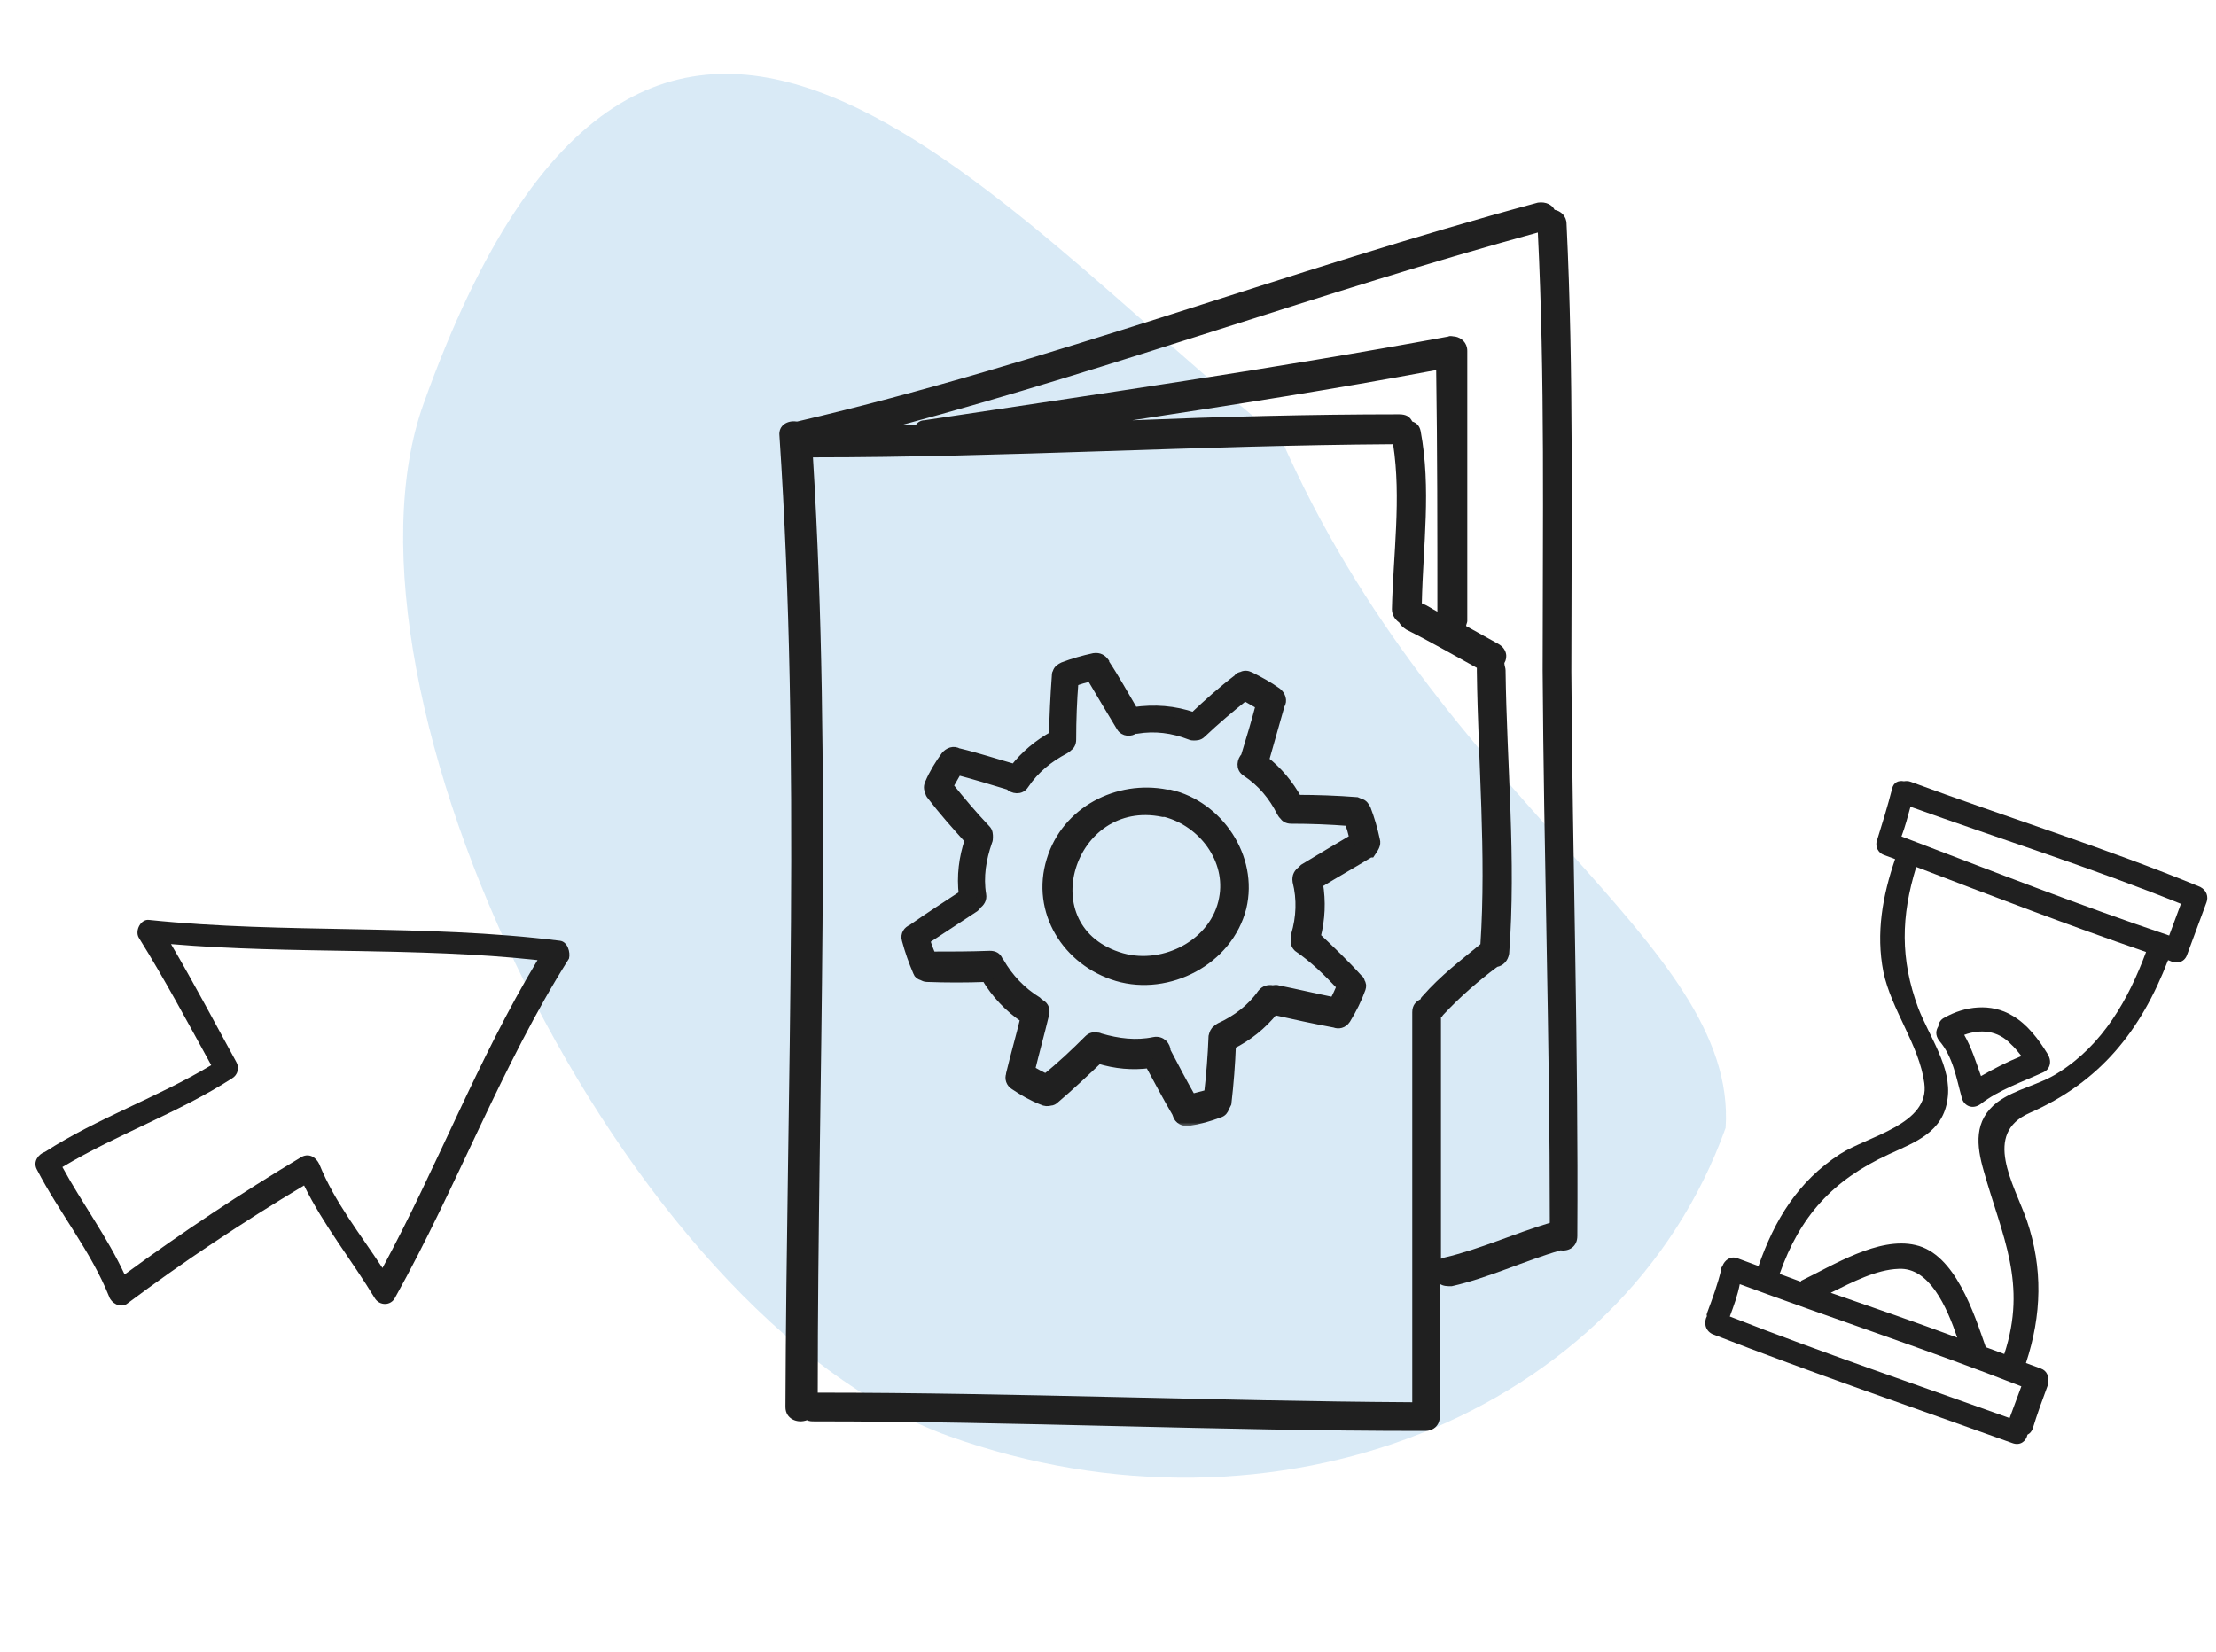 <svg width="236" height="176" viewBox="0 0 236 176" fill="none" xmlns="http://www.w3.org/2000/svg">
<path d="M136.443 46.764C153.512 85.596 185.096 100.275 183.774 120.134C172.823 150.707 135.786 165.406 101.05 152.964C66.314 140.521 34.16 73.572 45.111 42.998C69.428 -24.892 105.651 22.21 136.443 46.764Z" fill="#0475C7" fill-opacity="0.15"/>
<path d="M167.346 71.52C167.346 55.595 167.601 39.671 166.837 23.874C166.837 22.982 166.2 22.473 165.563 22.345C165.308 21.836 164.671 21.453 163.779 21.581C137.281 28.715 111.675 38.652 84.922 44.894C84.922 44.894 84.922 44.894 84.794 44.894C83.903 44.767 82.883 45.276 83.011 46.423C85.304 80.82 83.775 115.471 83.648 149.868C83.648 151.141 84.922 151.651 85.941 151.269C86.196 151.396 86.451 151.396 86.705 151.396C108.235 151.396 129.892 152.415 151.422 152.415C151.549 152.415 151.677 152.415 151.804 152.415C152.568 152.415 153.333 151.906 153.333 150.887C153.333 146.173 153.333 141.459 153.333 136.746C153.715 137.001 154.097 137.001 154.607 137.001C158.556 136.109 162.25 134.325 166.2 133.179C167.091 133.306 167.983 132.797 167.983 131.65C168.111 111.649 167.474 91.648 167.346 71.52ZM153.078 65.15C152.568 64.895 152.059 64.513 151.422 64.258C151.549 58.143 152.441 52.028 151.295 45.913C151.167 45.276 150.785 45.022 150.403 44.894C150.148 44.385 149.766 44.13 149.001 44.13C139.574 44.13 130.02 44.385 120.592 44.767C131.421 43.111 142.122 41.454 152.951 39.416C153.078 47.952 153.078 56.614 153.078 65.15ZM148.364 47.315C149.256 53.047 148.364 59.162 148.237 64.895C148.237 65.532 148.619 66.042 149.001 66.296C149.129 66.551 149.384 66.806 149.766 67.061C152.314 68.335 154.734 69.736 157.282 71.137C157.282 71.265 157.282 71.392 157.282 71.52C157.409 81.202 158.301 90.884 157.664 100.566C155.499 102.349 153.46 103.878 151.549 106.044C151.422 106.171 151.295 106.298 151.295 106.426C150.785 106.681 150.403 107.063 150.403 107.827C150.403 121.713 150.403 135.599 150.403 149.358C129.255 149.231 108.235 148.339 87.088 148.339C87.088 115.216 88.616 81.839 86.578 48.716C107.088 48.716 127.726 47.442 148.364 47.315ZM153.842 133.943C153.715 133.943 153.588 134.071 153.46 134.071C153.46 125.535 153.46 116.872 153.46 108.337C153.588 108.337 153.588 108.209 153.715 108.082C155.499 106.171 157.409 104.515 159.448 102.986C160.085 102.859 160.594 102.349 160.722 101.585C161.486 91.521 160.467 81.456 160.34 71.392C160.34 71.137 160.212 70.883 160.212 70.628C160.594 69.991 160.467 69.099 159.575 68.59C158.429 67.953 157.282 67.316 156.136 66.679C156.136 66.551 156.263 66.296 156.263 66.169C156.263 56.614 156.263 46.932 156.263 37.378C156.263 36.486 155.626 35.976 154.989 35.849C154.734 35.849 154.479 35.722 154.225 35.849C135.625 39.289 117.025 41.964 98.426 44.767C98.043 44.767 97.661 45.022 97.534 45.276C97.024 45.276 96.515 45.276 96.005 45.276C118.809 39.161 140.976 31.008 163.779 24.766C164.544 40.308 164.289 55.85 164.289 71.392C164.416 91.011 165.053 110.63 165.053 130.249C161.231 131.395 157.664 133.051 153.842 133.943Z" fill="#202020"/>
<path d="M59.644 100.204C45.133 98.382 30.375 99.493 15.886 97.987C14.99 97.857 14.346 99.136 14.775 99.868C17.544 104.311 19.971 108.871 22.496 113.457C16.736 116.915 10.384 119.082 4.793 122.687C4.111 122.923 3.497 123.693 3.901 124.521C6.303 129.178 9.681 133.263 11.621 138.11C11.856 138.791 12.748 139.334 13.48 138.905C19.517 134.382 25.891 130.154 32.382 126.267C34.473 130.533 37.444 134.201 39.901 138.253C40.401 139.107 41.638 139.119 42.084 138.202C48.68 126.384 53.371 113.553 60.594 102.105C60.771 101.428 60.443 100.309 59.644 100.204ZM40.733 135.059C38.369 131.446 35.639 128.046 34.006 124.003C33.674 123.297 32.975 122.804 32.147 123.208C25.655 127.096 19.404 131.252 13.27 135.75C11.419 131.753 8.739 128.16 6.644 124.307C12.525 120.777 19 118.539 24.713 114.862C25.323 114.504 25.525 113.73 25.167 113.12C22.857 108.9 20.644 104.706 18.213 100.558C31.154 101.66 44.284 100.848 57.246 102.265C50.855 112.897 46.518 124.373 40.733 135.059Z" fill="#202020"/>
<path d="M218.055 147.63C218.09 147.536 218.159 147.349 218.1 147.22C218.215 146.623 218.013 146.015 217.357 145.772C216.794 145.564 216.325 145.39 215.762 145.182C217.449 140.048 217.58 135.085 215.849 129.966C214.427 126.028 211.151 120.764 216.127 118.554C223.639 115.256 227.993 109.829 230.898 102.268C230.991 102.302 231.085 102.337 231.085 102.337C231.707 102.674 232.596 102.576 232.909 101.732C233.568 99.95 234.227 98.168 234.887 96.387C234.922 96.293 234.956 96.199 234.991 96.105C235.199 95.543 235.032 94.841 234.317 94.469C224.233 90.311 213.709 87.056 203.486 83.273C203.205 83.169 202.983 83.193 202.76 83.218C202.163 83.103 201.649 83.34 201.5 84.031C201.028 85.882 200.462 87.699 199.897 89.515C199.654 90.172 200.043 90.849 200.606 91.057C200.981 91.196 201.45 91.37 201.825 91.508C200.496 95.388 199.764 99.382 200.577 103.522C201.426 107.568 204.403 111.336 204.936 115.372C205.552 119.758 198.898 121.027 195.956 122.924C191.463 125.847 188.988 129.942 187.277 134.854C186.526 134.576 185.776 134.298 185.026 134.021C184.275 133.743 183.657 134.261 183.449 134.823C183.414 134.917 183.251 135.07 183.31 135.198C182.943 136.768 182.387 138.269 181.832 139.769C181.762 139.957 181.728 140.051 181.787 140.179C181.45 140.801 181.548 141.69 182.357 142.096C192.885 146.206 203.681 149.881 214.313 153.709C215.157 154.022 215.775 153.504 215.924 152.813C216.181 152.695 216.379 152.448 216.483 152.167C216.945 150.631 217.5 149.131 218.055 147.63ZM232.265 96.269C231.848 97.395 231.432 98.52 231.015 99.645C221.439 96.421 211.942 92.694 202.505 89.094C202.887 88.063 203.175 86.996 203.463 85.93C213.063 89.376 222.803 92.448 232.265 96.269ZM201.176 122.937C204.003 121.637 206.948 120.595 207.413 117.035C207.902 113.697 205.417 110.325 204.281 107.345C202.362 102.157 202.448 97.604 204.076 92.341C212.2 95.455 220.325 98.568 228.553 101.4C226.679 106.464 223.926 111.31 219.21 114.256C217.238 115.552 214.63 115.973 212.716 117.398C210.185 119.34 210.477 122.007 211.273 124.754C213.258 131.78 215.913 136.708 213.453 144.221C212.796 143.978 212.14 143.735 211.483 143.492C210.239 139.939 208.233 133.546 203.992 132.616C200.067 131.697 195.188 134.796 191.813 136.426C191.813 136.426 191.813 136.426 191.778 136.519C191.028 136.242 190.278 135.964 189.527 135.687C191.69 129.556 195.137 125.714 201.176 122.937ZM208.447 142.475C203.946 140.809 199.503 139.272 194.967 137.7C197.314 136.542 199.825 135.232 202.201 135.152C205.465 134.974 207.321 139.179 208.447 142.475ZM184.222 140.227C184.638 139.102 185.054 137.976 185.283 136.782C195.225 140.461 205.398 143.799 215.27 147.666C214.853 148.791 214.437 149.916 214.02 151.042C204.138 147.491 194.093 144.094 184.222 140.227Z" fill="#202020"/>
<path d="M210.938 117.593C212.886 116.075 215.446 115.209 217.63 114.205C218.401 113.85 218.526 112.937 218.043 112.225C217.112 110.707 215.899 109.086 214.315 108.18C212.05 106.808 209.254 107.16 207.094 108.386C206.709 108.564 206.476 108.904 206.431 109.314C206.164 109.748 206.084 110.252 206.508 110.835C208.002 112.561 208.339 114.818 208.934 116.958C209.16 117.788 210.063 118.229 210.938 117.593ZM209.186 110.227C210.915 109.587 212.777 109.743 214.153 111.212C214.552 111.573 214.917 112.028 215.282 112.483C213.774 113.098 212.326 113.841 210.972 114.62C210.451 113.147 209.964 111.581 209.186 110.227Z" fill="#202020"/>
<mask id="path-6-outside-1_42_6664" maskUnits="userSpaceOnUse" x="95.5" y="69.051" width="53" height="51" fill="black">
<rect fill="white" x="95.5" y="69.051" width="53" height="51"/>
<path d="M146.458 89.474C146.218 88.356 145.898 87.238 145.499 86.199C145.339 85.88 145.18 85.64 144.86 85.561C144.7 85.481 144.621 85.481 144.461 85.401C142.384 85.241 140.228 85.161 138.152 85.161C137.273 83.564 136.075 82.126 134.638 81.008C135.197 79.012 135.756 77.095 136.315 75.098C136.634 74.619 136.395 74.06 135.995 73.74C135.117 73.102 134.078 72.543 133.12 72.063C132.801 71.904 132.481 71.904 132.242 72.063C132.082 72.063 131.922 72.143 131.842 72.303C130.165 73.581 128.648 74.939 127.13 76.376C125.054 75.657 122.977 75.498 120.741 75.817C119.703 74.06 118.744 72.303 117.626 70.626C117.626 70.626 117.626 70.626 117.626 70.546C117.387 70.227 117.067 69.987 116.508 70.067C115.39 70.306 114.272 70.626 113.234 71.025C112.914 71.185 112.675 71.345 112.595 71.664C112.515 71.744 112.515 71.904 112.515 72.063C112.355 74.14 112.275 76.216 112.196 78.373C110.598 79.251 109.161 80.449 108.043 81.887C106.046 81.328 104.129 80.689 102.133 80.21C102.133 80.21 102.133 80.21 102.053 80.21C101.573 79.89 101.014 80.13 100.695 80.529C100.056 81.408 99.417 82.446 99.018 83.404C98.858 83.724 98.858 84.043 99.018 84.283C99.018 84.442 99.098 84.602 99.177 84.682C100.455 86.359 101.813 87.877 103.251 89.474C102.612 91.391 102.372 93.307 102.612 95.304C100.775 96.502 98.938 97.7 97.101 98.978C96.702 99.138 96.382 99.537 96.542 100.096C96.862 101.294 97.261 102.412 97.74 103.53C97.82 103.77 97.98 103.85 98.219 103.929C98.379 104.009 98.539 104.089 98.698 104.089C100.775 104.169 102.931 104.169 105.008 104.089C106.046 105.846 107.483 107.364 109.161 108.482C108.681 110.478 108.122 112.395 107.643 114.392C107.643 114.392 107.643 114.392 107.643 114.472C107.483 114.871 107.643 115.35 108.043 115.59C109.001 116.229 109.959 116.788 110.998 117.187C111.317 117.347 111.557 117.347 111.876 117.267C112.036 117.267 112.196 117.187 112.355 117.027C113.953 115.67 115.47 114.232 116.987 112.794C118.824 113.353 120.581 113.513 122.418 113.274C123.377 115.031 124.335 116.868 125.373 118.625V118.704C125.533 119.263 126.092 119.503 126.571 119.423C127.689 119.263 128.807 118.944 129.846 118.545C130.165 118.465 130.325 118.225 130.405 117.986C130.485 117.826 130.564 117.666 130.644 117.506C130.884 115.43 131.044 113.353 131.123 111.277C132.88 110.398 134.398 109.201 135.676 107.603C137.832 108.082 139.988 108.562 142.145 108.961C142.544 109.121 143.023 109.041 143.343 108.562C143.982 107.523 144.541 106.405 144.94 105.287C145.02 105.048 145.02 104.808 144.86 104.648C144.86 104.488 144.78 104.329 144.621 104.249C143.183 102.652 141.666 101.214 140.148 99.776C140.627 97.86 140.707 96.023 140.388 94.106C142.225 92.988 144.062 91.95 145.898 90.832C145.898 90.832 145.898 90.832 145.978 90.832C146.298 90.352 146.617 89.953 146.458 89.474ZM142.864 105.048C142.624 105.607 142.384 106.166 142.065 106.725C140.068 106.325 138.072 105.846 136.075 105.447C135.915 105.367 135.676 105.447 135.516 105.447C135.117 105.367 134.717 105.447 134.398 105.846C133.28 107.443 131.683 108.641 129.925 109.44C129.766 109.52 129.686 109.6 129.606 109.68C129.366 109.839 129.287 110.079 129.207 110.398C129.127 112.475 128.967 114.472 128.728 116.548C128.089 116.708 127.53 116.868 126.891 117.027C125.932 115.35 125.054 113.673 124.175 111.996C124.175 111.437 123.696 110.798 122.897 110.958C120.981 111.357 119.064 111.117 117.147 110.558C116.987 110.478 116.908 110.478 116.828 110.478C116.508 110.398 116.189 110.478 115.949 110.718C114.512 112.156 112.994 113.593 111.397 114.871C110.838 114.631 110.279 114.312 109.72 113.992C110.199 111.996 110.758 109.999 111.237 108.003C111.397 107.443 111.077 107.044 110.678 106.884C110.598 106.805 110.518 106.725 110.438 106.645C108.761 105.607 107.404 104.169 106.445 102.492C106.365 102.412 106.286 102.332 106.286 102.252C106.126 101.933 105.886 101.773 105.407 101.773C103.331 101.853 101.254 101.853 99.177 101.853C98.938 101.294 98.698 100.655 98.539 100.096C100.216 98.978 101.973 97.86 103.65 96.742C103.81 96.662 103.969 96.502 104.049 96.342C104.369 96.103 104.608 95.783 104.528 95.304C104.209 93.387 104.528 91.471 105.167 89.634C105.247 89.474 105.247 89.314 105.247 89.154C105.247 88.915 105.247 88.595 105.008 88.356C103.57 86.838 102.292 85.321 101.014 83.724C101.334 83.165 101.653 82.606 101.973 82.046C103.81 82.526 105.647 83.085 107.483 83.644C107.883 84.043 108.681 84.203 109.081 83.564C110.199 81.887 111.716 80.689 113.393 79.81C113.553 79.73 113.633 79.65 113.713 79.571C113.953 79.411 114.112 79.171 114.112 78.772C114.112 76.695 114.192 74.619 114.352 72.622C114.911 72.383 115.55 72.223 116.189 72.063C117.227 73.82 118.265 75.577 119.383 77.414C119.703 77.973 120.422 77.973 120.821 77.654C120.901 77.654 120.981 77.654 121.061 77.654C122.977 77.334 124.894 77.574 126.731 78.293C126.891 78.373 127.05 78.373 127.13 78.373C127.37 78.373 127.689 78.373 127.929 78.133C129.446 76.695 130.964 75.418 132.561 74.14C133.12 74.459 133.679 74.779 134.238 75.098C133.759 76.935 133.2 78.772 132.641 80.609C132.242 81.008 132.082 81.807 132.721 82.206C134.398 83.324 135.596 84.762 136.474 86.519C136.554 86.679 136.634 86.758 136.714 86.838C136.874 87.078 137.113 87.238 137.513 87.238C139.589 87.238 141.666 87.317 143.662 87.477C143.902 88.036 144.062 88.675 144.221 89.314C142.464 90.352 140.707 91.391 138.87 92.509C138.79 92.589 138.711 92.668 138.631 92.748C138.311 92.988 138.072 93.307 138.152 93.867C138.631 95.783 138.551 97.7 137.992 99.617C137.992 99.697 137.992 99.856 137.992 99.936C137.912 100.256 137.912 100.575 138.231 100.895C139.988 102.093 141.426 103.53 142.864 105.048Z"/>
</mask>
<path d="M146.458 89.474C146.218 88.356 145.898 87.238 145.499 86.199C145.339 85.88 145.18 85.64 144.86 85.561C144.7 85.481 144.621 85.481 144.461 85.401C142.384 85.241 140.228 85.161 138.152 85.161C137.273 83.564 136.075 82.126 134.638 81.008C135.197 79.012 135.756 77.095 136.315 75.098C136.634 74.619 136.395 74.06 135.995 73.74C135.117 73.102 134.078 72.543 133.12 72.063C132.801 71.904 132.481 71.904 132.242 72.063C132.082 72.063 131.922 72.143 131.842 72.303C130.165 73.581 128.648 74.939 127.13 76.376C125.054 75.657 122.977 75.498 120.741 75.817C119.703 74.06 118.744 72.303 117.626 70.626C117.626 70.626 117.626 70.626 117.626 70.546C117.387 70.227 117.067 69.987 116.508 70.067C115.39 70.306 114.272 70.626 113.234 71.025C112.914 71.185 112.675 71.345 112.595 71.664C112.515 71.744 112.515 71.904 112.515 72.063C112.355 74.14 112.275 76.216 112.196 78.373C110.598 79.251 109.161 80.449 108.043 81.887C106.046 81.328 104.129 80.689 102.133 80.21C102.133 80.21 102.133 80.21 102.053 80.21C101.573 79.89 101.014 80.13 100.695 80.529C100.056 81.408 99.417 82.446 99.018 83.404C98.858 83.724 98.858 84.043 99.018 84.283C99.018 84.442 99.098 84.602 99.177 84.682C100.455 86.359 101.813 87.877 103.251 89.474C102.612 91.391 102.372 93.307 102.612 95.304C100.775 96.502 98.938 97.7 97.101 98.978C96.702 99.138 96.382 99.537 96.542 100.096C96.862 101.294 97.261 102.412 97.74 103.53C97.82 103.77 97.98 103.85 98.219 103.929C98.379 104.009 98.539 104.089 98.698 104.089C100.775 104.169 102.931 104.169 105.008 104.089C106.046 105.846 107.483 107.364 109.161 108.482C108.681 110.478 108.122 112.395 107.643 114.392C107.643 114.392 107.643 114.392 107.643 114.472C107.483 114.871 107.643 115.35 108.043 115.59C109.001 116.229 109.959 116.788 110.998 117.187C111.317 117.347 111.557 117.347 111.876 117.267C112.036 117.267 112.196 117.187 112.355 117.027C113.953 115.67 115.47 114.232 116.987 112.794C118.824 113.353 120.581 113.513 122.418 113.274C123.377 115.031 124.335 116.868 125.373 118.625V118.704C125.533 119.263 126.092 119.503 126.571 119.423C127.689 119.263 128.807 118.944 129.846 118.545C130.165 118.465 130.325 118.225 130.405 117.986C130.485 117.826 130.564 117.666 130.644 117.506C130.884 115.43 131.044 113.353 131.123 111.277C132.88 110.398 134.398 109.201 135.676 107.603C137.832 108.082 139.988 108.562 142.145 108.961C142.544 109.121 143.023 109.041 143.343 108.562C143.982 107.523 144.541 106.405 144.94 105.287C145.02 105.048 145.02 104.808 144.86 104.648C144.86 104.488 144.78 104.329 144.621 104.249C143.183 102.652 141.666 101.214 140.148 99.776C140.627 97.86 140.707 96.023 140.388 94.106C142.225 92.988 144.062 91.95 145.898 90.832C145.898 90.832 145.898 90.832 145.978 90.832C146.298 90.352 146.617 89.953 146.458 89.474ZM142.864 105.048C142.624 105.607 142.384 106.166 142.065 106.725C140.068 106.325 138.072 105.846 136.075 105.447C135.915 105.367 135.676 105.447 135.516 105.447C135.117 105.367 134.717 105.447 134.398 105.846C133.28 107.443 131.683 108.641 129.925 109.44C129.766 109.52 129.686 109.6 129.606 109.68C129.366 109.839 129.287 110.079 129.207 110.398C129.127 112.475 128.967 114.472 128.728 116.548C128.089 116.708 127.53 116.868 126.891 117.027C125.932 115.35 125.054 113.673 124.175 111.996C124.175 111.437 123.696 110.798 122.897 110.958C120.981 111.357 119.064 111.117 117.147 110.558C116.987 110.478 116.908 110.478 116.828 110.478C116.508 110.398 116.189 110.478 115.949 110.718C114.512 112.156 112.994 113.593 111.397 114.871C110.838 114.631 110.279 114.312 109.72 113.992C110.199 111.996 110.758 109.999 111.237 108.003C111.397 107.443 111.077 107.044 110.678 106.884C110.598 106.805 110.518 106.725 110.438 106.645C108.761 105.607 107.404 104.169 106.445 102.492C106.365 102.412 106.286 102.332 106.286 102.252C106.126 101.933 105.886 101.773 105.407 101.773C103.331 101.853 101.254 101.853 99.177 101.853C98.938 101.294 98.698 100.655 98.539 100.096C100.216 98.978 101.973 97.86 103.65 96.742C103.81 96.662 103.969 96.502 104.049 96.342C104.369 96.103 104.608 95.783 104.528 95.304C104.209 93.387 104.528 91.471 105.167 89.634C105.247 89.474 105.247 89.314 105.247 89.154C105.247 88.915 105.247 88.595 105.008 88.356C103.57 86.838 102.292 85.321 101.014 83.724C101.334 83.165 101.653 82.606 101.973 82.046C103.81 82.526 105.647 83.085 107.483 83.644C107.883 84.043 108.681 84.203 109.081 83.564C110.199 81.887 111.716 80.689 113.393 79.81C113.553 79.73 113.633 79.65 113.713 79.571C113.953 79.411 114.112 79.171 114.112 78.772C114.112 76.695 114.192 74.619 114.352 72.622C114.911 72.383 115.55 72.223 116.189 72.063C117.227 73.82 118.265 75.577 119.383 77.414C119.703 77.973 120.422 77.973 120.821 77.654C120.901 77.654 120.981 77.654 121.061 77.654C122.977 77.334 124.894 77.574 126.731 78.293C126.891 78.373 127.05 78.373 127.13 78.373C127.37 78.373 127.689 78.373 127.929 78.133C129.446 76.695 130.964 75.418 132.561 74.14C133.12 74.459 133.679 74.779 134.238 75.098C133.759 76.935 133.2 78.772 132.641 80.609C132.242 81.008 132.082 81.807 132.721 82.206C134.398 83.324 135.596 84.762 136.474 86.519C136.554 86.679 136.634 86.758 136.714 86.838C136.874 87.078 137.113 87.238 137.513 87.238C139.589 87.238 141.666 87.317 143.662 87.477C143.902 88.036 144.062 88.675 144.221 89.314C142.464 90.352 140.707 91.391 138.87 92.509C138.79 92.589 138.711 92.668 138.631 92.748C138.311 92.988 138.072 93.307 138.152 93.867C138.631 95.783 138.551 97.7 137.992 99.617C137.992 99.697 137.992 99.856 137.992 99.936C137.912 100.256 137.912 100.575 138.231 100.895C139.988 102.093 141.426 103.53 142.864 105.048Z" fill="#202020"/>
<path d="M146.458 89.474C146.218 88.356 145.898 87.238 145.499 86.199C145.339 85.88 145.18 85.64 144.86 85.561C144.7 85.481 144.621 85.481 144.461 85.401C142.384 85.241 140.228 85.161 138.152 85.161C137.273 83.564 136.075 82.126 134.638 81.008C135.197 79.012 135.756 77.095 136.315 75.098C136.634 74.619 136.395 74.06 135.995 73.74C135.117 73.102 134.078 72.543 133.12 72.063C132.801 71.904 132.481 71.904 132.242 72.063C132.082 72.063 131.922 72.143 131.842 72.303C130.165 73.581 128.648 74.939 127.13 76.376C125.054 75.657 122.977 75.498 120.741 75.817C119.703 74.06 118.744 72.303 117.626 70.626C117.626 70.626 117.626 70.626 117.626 70.546C117.387 70.227 117.067 69.987 116.508 70.067C115.39 70.306 114.272 70.626 113.234 71.025C112.914 71.185 112.675 71.345 112.595 71.664C112.515 71.744 112.515 71.904 112.515 72.063C112.355 74.14 112.275 76.216 112.196 78.373C110.598 79.251 109.161 80.449 108.043 81.887C106.046 81.328 104.129 80.689 102.133 80.21C102.133 80.21 102.133 80.21 102.053 80.21C101.573 79.89 101.014 80.13 100.695 80.529C100.056 81.408 99.417 82.446 99.018 83.404C98.858 83.724 98.858 84.043 99.018 84.283C99.018 84.442 99.098 84.602 99.177 84.682C100.455 86.359 101.813 87.877 103.251 89.474C102.612 91.391 102.372 93.307 102.612 95.304C100.775 96.502 98.938 97.7 97.101 98.978C96.702 99.138 96.382 99.537 96.542 100.096C96.862 101.294 97.261 102.412 97.74 103.53C97.82 103.77 97.98 103.85 98.219 103.929C98.379 104.009 98.539 104.089 98.698 104.089C100.775 104.169 102.931 104.169 105.008 104.089C106.046 105.846 107.483 107.364 109.161 108.482C108.681 110.478 108.122 112.395 107.643 114.392C107.643 114.392 107.643 114.392 107.643 114.472C107.483 114.871 107.643 115.35 108.043 115.59C109.001 116.229 109.959 116.788 110.998 117.187C111.317 117.347 111.557 117.347 111.876 117.267C112.036 117.267 112.196 117.187 112.355 117.027C113.953 115.67 115.47 114.232 116.987 112.794C118.824 113.353 120.581 113.513 122.418 113.274C123.377 115.031 124.335 116.868 125.373 118.625V118.704C125.533 119.263 126.092 119.503 126.571 119.423C127.689 119.263 128.807 118.944 129.846 118.545C130.165 118.465 130.325 118.225 130.405 117.986C130.485 117.826 130.564 117.666 130.644 117.506C130.884 115.43 131.044 113.353 131.123 111.277C132.88 110.398 134.398 109.201 135.676 107.603C137.832 108.082 139.988 108.562 142.145 108.961C142.544 109.121 143.023 109.041 143.343 108.562C143.982 107.523 144.541 106.405 144.94 105.287C145.02 105.048 145.02 104.808 144.86 104.648C144.86 104.488 144.78 104.329 144.621 104.249C143.183 102.652 141.666 101.214 140.148 99.776C140.627 97.86 140.707 96.023 140.388 94.106C142.225 92.988 144.062 91.95 145.898 90.832C145.898 90.832 145.898 90.832 145.978 90.832C146.298 90.352 146.617 89.953 146.458 89.474ZM142.864 105.048C142.624 105.607 142.384 106.166 142.065 106.725C140.068 106.325 138.072 105.846 136.075 105.447C135.915 105.367 135.676 105.447 135.516 105.447C135.117 105.367 134.717 105.447 134.398 105.846C133.28 107.443 131.683 108.641 129.925 109.44C129.766 109.52 129.686 109.6 129.606 109.68C129.366 109.839 129.287 110.079 129.207 110.398C129.127 112.475 128.967 114.472 128.728 116.548C128.089 116.708 127.53 116.868 126.891 117.027C125.932 115.35 125.054 113.673 124.175 111.996C124.175 111.437 123.696 110.798 122.897 110.958C120.981 111.357 119.064 111.117 117.147 110.558C116.987 110.478 116.908 110.478 116.828 110.478C116.508 110.398 116.189 110.478 115.949 110.718C114.512 112.156 112.994 113.593 111.397 114.871C110.838 114.631 110.279 114.312 109.72 113.992C110.199 111.996 110.758 109.999 111.237 108.003C111.397 107.443 111.077 107.044 110.678 106.884C110.598 106.805 110.518 106.725 110.438 106.645C108.761 105.607 107.404 104.169 106.445 102.492C106.365 102.412 106.286 102.332 106.286 102.252C106.126 101.933 105.886 101.773 105.407 101.773C103.331 101.853 101.254 101.853 99.177 101.853C98.938 101.294 98.698 100.655 98.539 100.096C100.216 98.978 101.973 97.86 103.65 96.742C103.81 96.662 103.969 96.502 104.049 96.342C104.369 96.103 104.608 95.783 104.528 95.304C104.209 93.387 104.528 91.471 105.167 89.634C105.247 89.474 105.247 89.314 105.247 89.154C105.247 88.915 105.247 88.595 105.008 88.356C103.57 86.838 102.292 85.321 101.014 83.724C101.334 83.165 101.653 82.606 101.973 82.046C103.81 82.526 105.647 83.085 107.483 83.644C107.883 84.043 108.681 84.203 109.081 83.564C110.199 81.887 111.716 80.689 113.393 79.81C113.553 79.73 113.633 79.65 113.713 79.571C113.953 79.411 114.112 79.171 114.112 78.772C114.112 76.695 114.192 74.619 114.352 72.622C114.911 72.383 115.55 72.223 116.189 72.063C117.227 73.82 118.265 75.577 119.383 77.414C119.703 77.973 120.422 77.973 120.821 77.654C120.901 77.654 120.981 77.654 121.061 77.654C122.977 77.334 124.894 77.574 126.731 78.293C126.891 78.373 127.05 78.373 127.13 78.373C127.37 78.373 127.689 78.373 127.929 78.133C129.446 76.695 130.964 75.418 132.561 74.14C133.12 74.459 133.679 74.779 134.238 75.098C133.759 76.935 133.2 78.772 132.641 80.609C132.242 81.008 132.082 81.807 132.721 82.206C134.398 83.324 135.596 84.762 136.474 86.519C136.554 86.679 136.634 86.758 136.714 86.838C136.874 87.078 137.113 87.238 137.513 87.238C139.589 87.238 141.666 87.317 143.662 87.477C143.902 88.036 144.062 88.675 144.221 89.314C142.464 90.352 140.707 91.391 138.87 92.509C138.79 92.589 138.711 92.668 138.631 92.748C138.311 92.988 138.072 93.307 138.152 93.867C138.631 95.783 138.551 97.7 137.992 99.617C137.992 99.697 137.992 99.856 137.992 99.936C137.912 100.256 137.912 100.575 138.231 100.895C139.988 102.093 141.426 103.53 142.864 105.048Z" stroke="#202020" mask="url(#path-6-outside-1_42_6664)"/>
<path d="M124.631 84.359L124.603 84.352H124.575H124.574H124.574H124.573H124.573H124.572H124.572H124.571H124.571H124.57H124.57H124.569H124.569H124.568H124.568H124.567H124.567H124.566H124.566H124.565H124.565H124.564H124.564H124.563H124.563H124.562H124.562H124.561H124.561H124.56H124.56H124.559H124.559H124.558H124.558H124.557H124.557H124.556H124.555H124.555H124.554H124.554H124.553H124.553H124.552H124.552H124.551H124.551H124.55H124.55H124.549H124.548H124.548H124.547H124.547H124.546H124.546H124.545H124.545H124.544H124.543H124.543H124.542H124.542H124.541H124.541H124.54H124.539H124.539H124.538H124.538H124.537H124.537H124.536H124.535H124.535H124.534H124.534H124.533H124.532H124.532H124.531H124.531H124.53H124.529H124.529H124.528H124.528H124.527H124.526H124.526H124.525H124.525H124.524H124.523H124.523H124.522H124.522H124.521H124.52H124.52H124.519H124.519H124.518H124.517H124.517H124.516H124.515H124.515H124.514H124.514H124.513H124.512H124.512H124.511H124.51H124.51H124.509H124.509H124.508H124.507H124.507H124.506H124.505H124.505H124.504H124.503H124.503H124.502H124.502H124.501H124.5H124.5H124.499H124.498H124.498H124.497H124.496H124.496H124.495H124.494H124.494H124.493H124.492H124.492H124.491H124.49H124.49H124.489H124.488H124.488H124.487H124.486H124.486H124.485H124.484H124.484H124.483H124.482H124.482H124.481H124.48H124.48H124.479H124.478H124.478H124.477H124.476H124.476H124.475H124.474H124.474H124.473H124.472H124.472H124.471H124.47H124.47H124.469H124.468H124.468H124.467H124.466H124.466H124.465H124.464H124.464H124.463H124.462H124.461H124.461H124.46H124.459H124.459H124.458H124.457H124.457H124.456H124.455H124.455H124.454H124.453H124.453H124.452H124.451H124.45H124.45H124.449H124.448H124.448H124.447H124.446H124.446H124.445H124.444H124.443H124.443H124.442H124.441H124.441H124.44H124.439H124.439H124.438H124.437H124.437H124.436H124.435H124.434H124.434H124.433H124.432H124.432H124.431H124.43H124.43H124.429H124.428H124.427H124.427H124.426H124.425H124.425H124.424H124.423H124.423H124.422H124.421H124.42H124.42H124.419H124.418H124.418H124.417H124.416H124.415H124.415H124.414H124.413H124.413H124.412H124.411H124.411H124.41H124.409H124.408H124.408H124.407H124.406H124.406H124.405H124.404H124.404H124.403H124.402H124.401H124.401H124.4H124.399H124.399H124.398H124.397H124.397H124.396H124.395H124.394H124.394H124.393H124.392H124.392H124.391H124.39H124.39H124.389H124.388H124.387H124.387H124.386H124.385H124.385H124.384H124.383H124.383H124.382H124.381H124.381H124.38H124.379H124.378H124.378H124.377H124.376H124.376H124.375H124.374H124.374H124.373H124.372H124.372H124.371H124.37H124.369H124.369H124.368H124.367H124.367H124.366H124.365H124.365H124.364H124.363H124.363H124.362H124.361H124.361H124.36H124.359H124.359H124.358H124.357H124.357H124.356H124.355H124.355H124.354H124.353H124.352H124.352H124.351H124.35H124.35H124.349H124.348H124.348H124.347H124.346H124.346H124.345H124.344H124.344H124.343H124.342H124.342H124.341H124.34H124.34H124.339H124.339H124.338H124.337H124.337H124.336H124.335H124.335H124.334H124.333H124.333H124.332H124.331H124.331H124.33H124.329H124.329H124.328H124.327H124.327H124.326H124.326H124.325H124.324H124.324H124.323H124.322H124.322H124.321H124.32H124.32H124.319H124.319H124.318H124.317H124.317H124.316H124.315H124.315H124.314H124.314H124.313H124.312H124.312H124.311H124.31H124.31H124.309H124.309H124.308H124.307H124.307H124.306H124.306H124.305H124.304H124.304H124.303H124.303H124.302H124.301H124.301H124.3H124.3H124.299H124.298H124.298H124.297H124.297H124.296H124.295H124.295H124.294H124.294H124.293H124.292H124.292H124.291H124.291H124.29H124.29H124.289H124.288H124.288H124.287H124.287H124.286H124.286H124.285H124.284H124.284H124.283H124.283H124.282H124.282H124.281H124.281H124.28H124.28C118.986 83.305 113.354 86.156 111.717 91.557C109.994 97.138 113.447 102.617 118.912 104.249L118.913 104.249C124.47 105.883 131.009 102.541 132.484 96.723L132.485 96.72C133.797 91.224 129.947 85.585 124.631 84.359ZM130.079 95.656L130.079 95.658C129.231 100.282 123.966 103.016 119.532 101.772C117.039 101.051 115.472 99.628 114.658 97.944C113.842 96.255 113.773 94.282 114.322 92.451C115.42 88.788 118.963 85.757 123.805 86.764L123.83 86.769H123.856H123.856H123.857H123.857H123.858H123.858H123.859H123.859H123.859H123.86H123.86H123.861H123.861H123.862H123.862H123.863H123.863H123.864H123.864H123.865H123.865H123.866H123.866H123.867H123.867H123.867H123.868H123.868H123.869H123.869H123.87H123.87H123.871H123.871H123.872H123.872H123.873H123.873H123.874H123.874H123.874H123.875H123.875H123.876H123.876H123.877H123.877H123.878H123.878H123.879H123.879H123.88H123.88H123.881H123.881H123.881H123.882H123.882H123.883H123.883H123.884H123.884H123.885H123.885H123.886H123.886H123.887H123.887H123.888H123.888H123.888H123.889H123.889H123.89H123.89H123.891H123.891H123.892H123.892H123.893H123.893H123.894H123.894H123.895H123.895H123.896H123.896H123.896H123.897H123.897H123.898H123.898H123.899H123.899H123.9H123.9H123.901H123.901H123.902H123.902H123.903H123.903H123.903H123.904H123.904H123.905H123.905H123.906H123.906H123.907H123.907H123.908H123.908H123.909H123.909H123.91H123.91H123.91H123.911H123.911H123.912H123.912H123.913H123.913H123.914H123.914H123.915H123.915H123.916H123.916H123.917H123.917H123.918H123.918H123.918H123.919H123.919H123.92H123.92H123.921H123.921H123.922H123.922H123.923H123.923H123.924H123.924H123.925H123.925H123.925H123.926H123.926H123.927H123.927H123.928H123.928H123.929H123.929H123.93H123.93H123.931H123.931H123.932H123.932H123.932H123.933H123.933H123.934H123.934H123.935H123.935H123.936H123.936H123.937H123.937H123.938H123.938H123.939H123.939H123.94H123.94H123.94H123.941H123.941H123.942H123.942H123.943H123.943H123.944H123.944H123.945H123.945H123.946H123.946H123.947H123.947H123.947H123.948H123.948H123.949H123.949H123.95H123.95H123.951H123.951H123.952H123.952H123.953H123.953H123.954H123.954H123.954H123.955H123.955H123.956H123.956H123.957H123.957H123.958H123.958H123.959H123.959H123.96H123.96H123.961H123.961H123.962H123.962H123.962H123.963H123.963H123.964H123.964H123.965H123.965H123.966H123.966H123.967H123.967H123.968H123.968H123.969H123.969H123.969H123.97H123.97H123.971H123.971H123.972H123.972H123.973H123.973H123.974H123.974H123.975H123.975H123.976H123.976H123.976H123.977H123.977H123.978H123.978H123.979H123.979H123.98H123.98H123.981H123.981H123.982H123.982H123.983H123.983H123.983H123.984H123.984H123.985H123.985H123.986H123.986H123.987H123.987H123.988H123.988H123.989H123.989H123.99H123.99H123.991H123.991H123.991H123.992H123.992H123.993H123.993H123.994H123.994H123.995H123.995H123.996H123.996H123.997H123.997H123.998H123.998H123.998H123.999H123.999H124H124H124.001H124.001H124.002H124.002H124.003H124.003H124.004H124.004H124.005H124.005H124.005H124.006H124.006H124.007H124.007H124.008H124.008H124.009H124.009H124.01H124.01H124.011H124.011H124.012H124.012H124.013H124.013H124.013H124.014H124.014H124.015H124.015H124.016H124.016H124.017H124.017H124.018H124.018H124.019H124.019H124.02H124.02H124.02H124.021H124.021H124.022H124.022H124.023H124.023H124.024H124.024H124.025H124.025H124.026H124.026H124.027H124.027H124.027H124.028H124.028H124.029H124.029H124.03H124.03H124.031H124.031H124.032H124.032H124.033H124.033H124.034H124.034H124.035H124.035H124.035H124.036H124.036H124.037H124.037H124.038H124.038H124.039H124.039H124.04H124.04H124.041H124.041H124.042H124.042H124.042H124.043H124.043H124.044H124.044H124.045H124.045H124.046H124.046H124.047H124.047H124.048H124.048H124.049H124.049H124.049H124.05H124.05H124.051H124.051H124.052H124.052H124.053H124.053H124.054H124.054H124.055H124.055H124.056H124.056H124.056H124.057H124.057H124.058H124.058H124.059H124.059H124.06H124.06H124.061H124.061H124.062H124.062H124.063H124.063H124.063C127.936 87.792 130.847 91.665 130.079 95.656Z" fill="#202020" stroke="#202020" stroke-width="0.5"/>
</svg>
